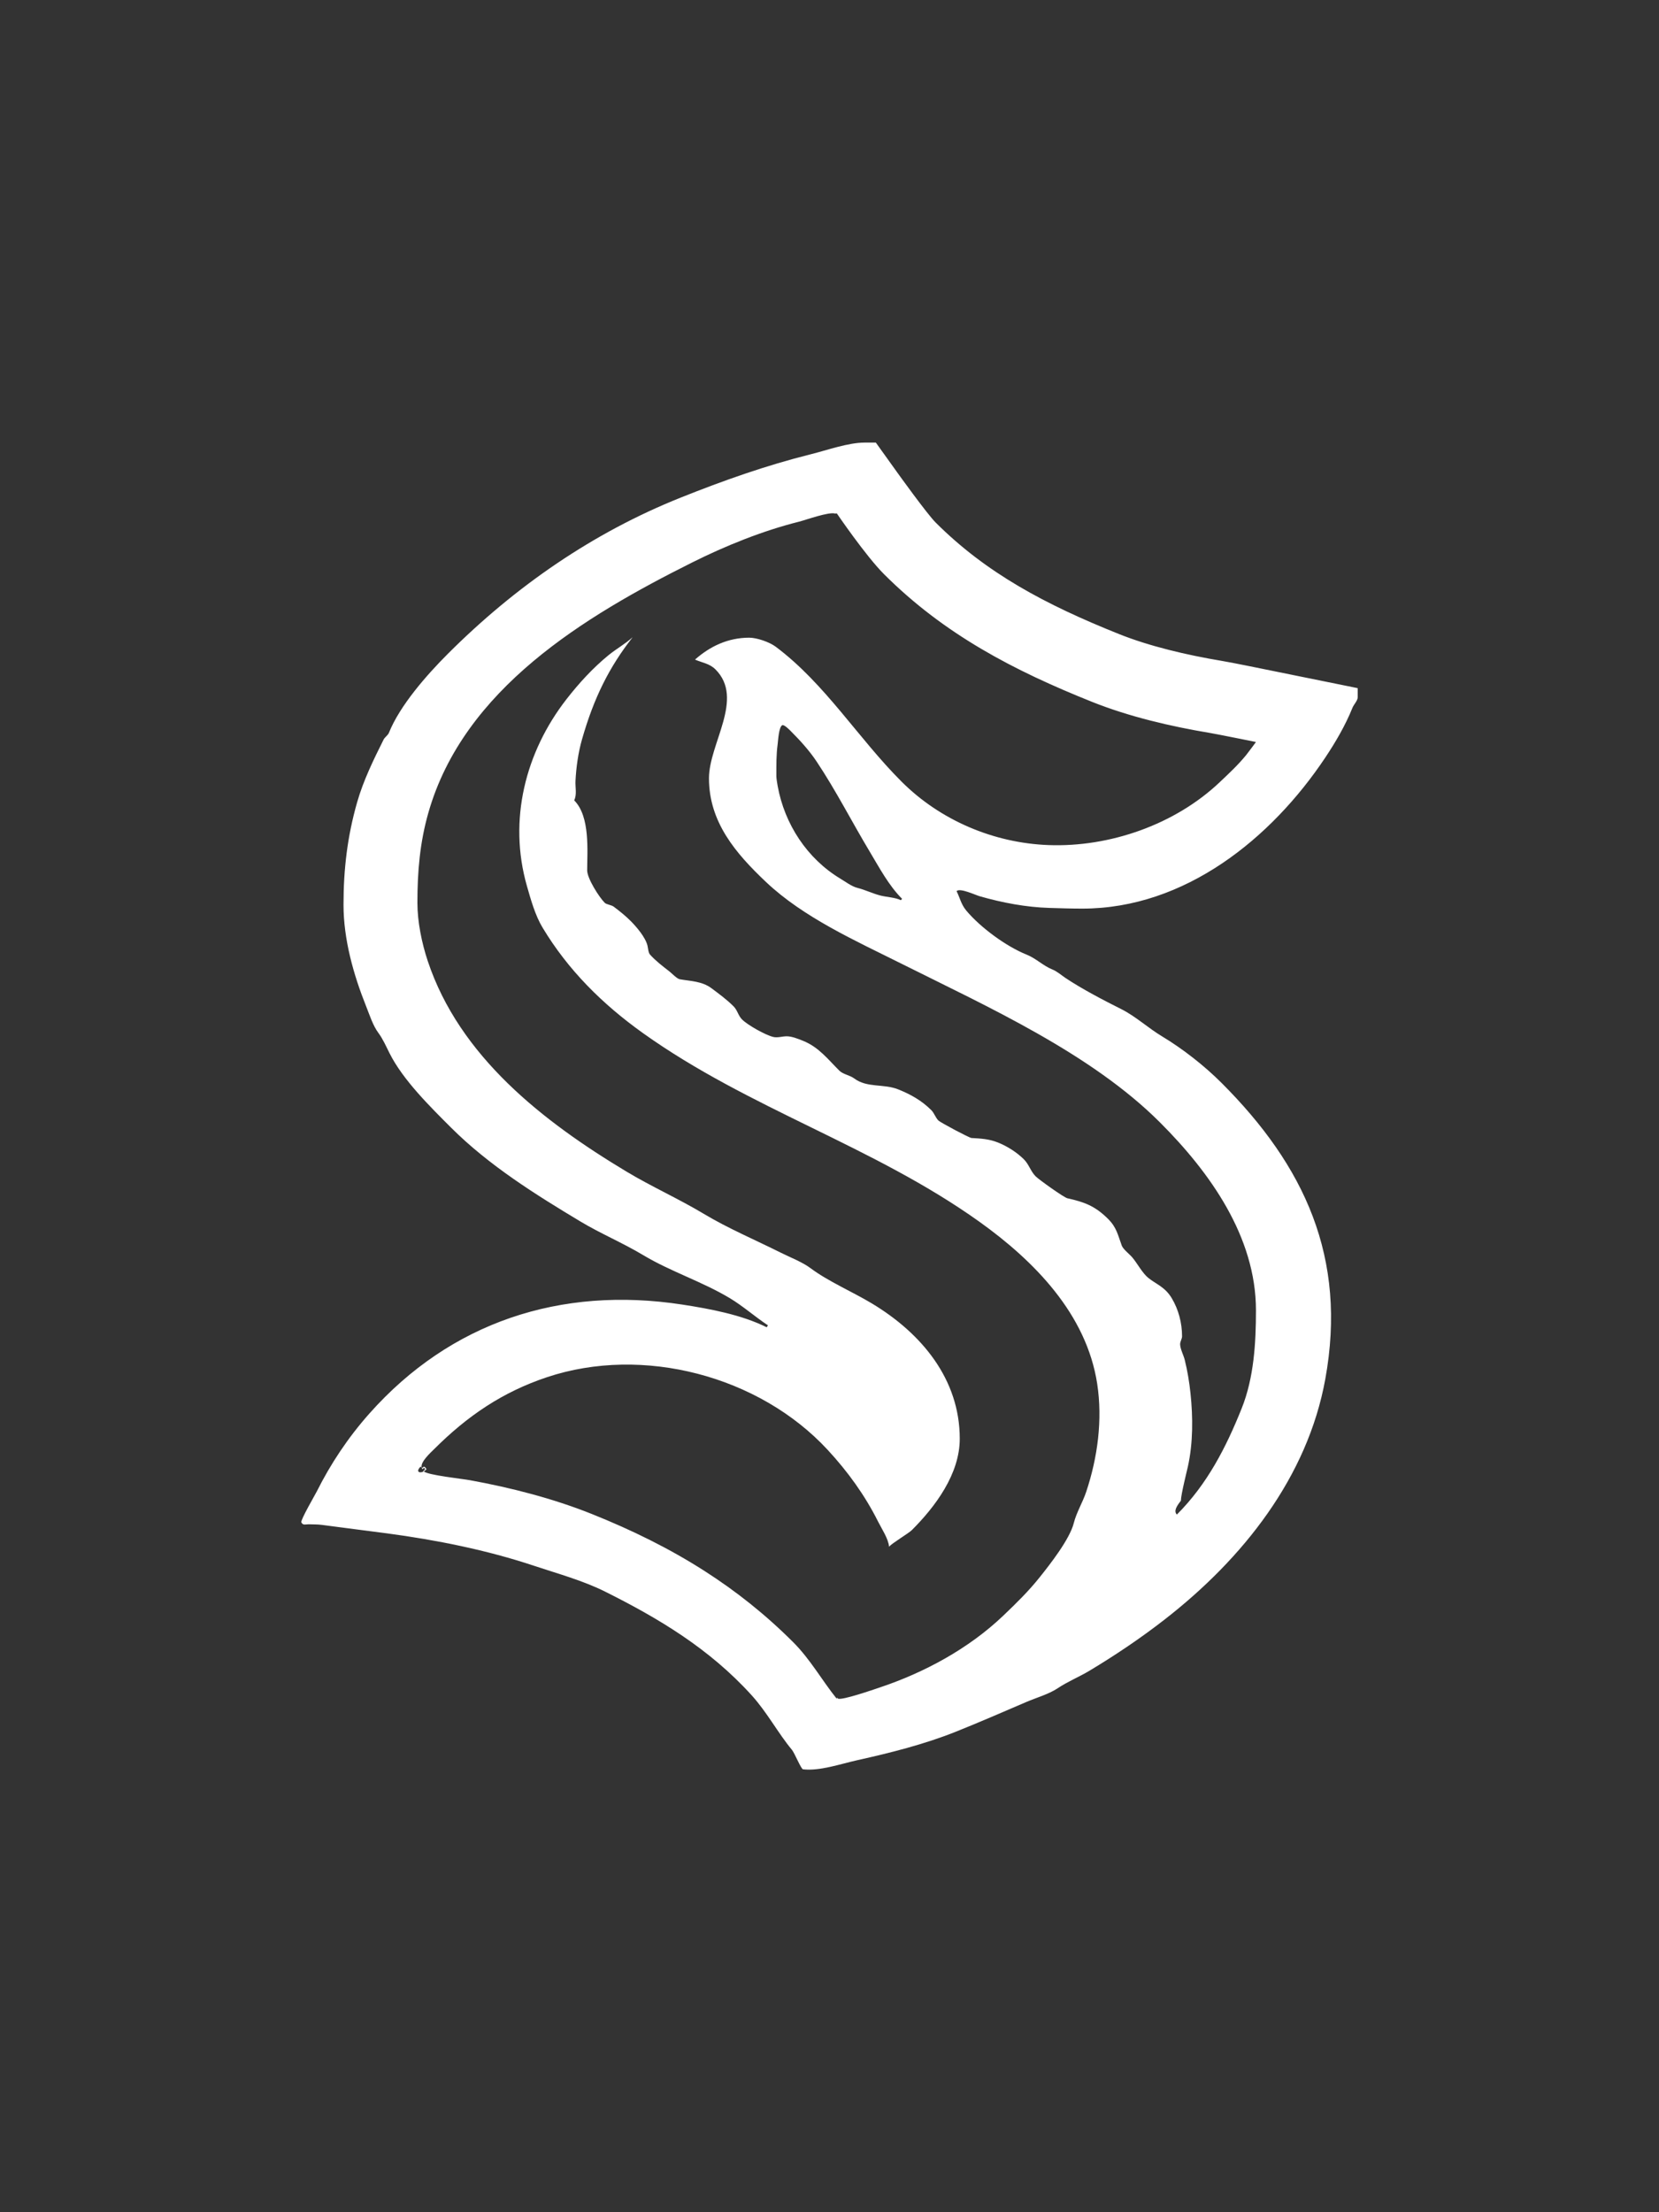 <?xml version="1.0" encoding="UTF-8" standalone="no"?>
<!DOCTYPE svg PUBLIC "-//W3C//DTD SVG 1.1//EN" "http://www.w3.org/Graphics/SVG/1.1/DTD/svg11.dtd">
<!-- Created with Vectornator (http://vectornator.io/) -->
<svg height="100%" stroke-miterlimit="10" style="fill-rule:nonzero;clip-rule:evenodd;stroke-linecap:round;stroke-linejoin:round;" version="1.1" viewBox="0 0 750 1000" width="100%" xml:space="preserve" xmlns="http://www.w3.org/2000/svg" xmlns:vectornator="http://vectornator.io" xmlns:xlink="http://www.w3.org/1999/xlink">
<rect x="0" y="0" width="750" height="1000" fill="#333333" stroke="none"/>
<defs/>
<g id="Layer-1" vectornator:layerName="Layer 1">
<path d="M390.824 200.067C383.384 200.087 374.02 203.472 366.511 205.348C346.271 210.408 326.937 217.253 307.636 224.973C268.239 240.732 233.098 264.918 202.449 295.567C192.889 305.127 180.746 318.934 175.793 331.317C175.401 332.296 173.915 333.322 173.449 334.255C168.955 343.242 164.287 352.726 161.449 362.661C157.055 378.039 155.293 392.822 155.293 408.942C155.293 424.606 159.78 440.536 165.543 454.942C167.072 458.765 168.604 463.638 171.105 466.973C173.006 469.508 174.6 473.088 176.074 476.036C182.169 488.225 194.614 500.419 203.918 509.723C221.095 526.901 242.546 540.244 262.511 552.223C271.615 557.685 281.528 561.808 290.918 567.442C303.091 574.746 317.529 579.371 329.886 586.786C335.898 590.393 341.104 595.056 347.168 599.098C346.875 599.538 346.898 599.534 346.605 599.973C335.288 594.315 320.894 591.63 308.511 589.723C253.348 581.237 203.631 597.744 167.011 638.942C157.259 649.914 149.357 661.907 143.261 674.098C142.453 675.716 135.746 687.193 136.23 688.161C136.992 689.685 138.276 688.985 139.761 689.036C141.716 689.103 143.668 689.054 145.605 689.317C154.949 690.591 165.233 691.838 174.918 693.13C197.251 696.107 220.042 700.661 241.418 707.786C252.102 711.347 263.539 714.456 273.636 719.505C297.63 731.501 320.679 745.185 339.855 766.38C346.82 774.077 351.744 783.453 358.011 790.973C359.196 792.395 362.149 799.685 363.011 799.786C370.564 800.674 379.974 797.356 387.605 795.661C402.553 792.339 417.894 788.482 432.136 782.786C442.898 778.481 453.56 773.822 464.074 769.317C468.525 767.41 474.096 765.854 478.136 763.161C482.804 760.049 487.826 758.047 492.48 755.255C504.175 748.238 515.511 740.629 526.48 732.098C561.922 704.533 591.063 667.813 599.136 623.411C609.131 568.442 589.669 526.944 552.261 489.536C544.459 481.733 534.645 474.055 525.293 468.442C519.035 464.687 513.354 459.379 506.855 456.13C498.837 452.12 489.151 447.055 481.668 442.067C479.917 440.9 477.894 439.095 475.793 438.255C471.589 436.573 468.368 433.222 464.074 431.505C454.915 427.841 443.18 419.225 436.824 411.598C434.468 408.771 433.984 405.886 432.449 402.817C434.006 401.26 440.907 404.569 442.98 405.161C453.082 408.047 463.815 410.092 474.324 410.411C479.303 410.562 484.28 410.723 489.261 410.723C535.814 410.723 574.846 378.878 599.136 342.442C603.601 335.745 608.199 328.006 611.449 319.88C611.988 318.533 613.785 316.699 613.793 315.192C613.8 313.817 613.787 312.442 613.793 311.067L574.355 303.067C574.042 303.003 557.52 299.605 552.418 298.755C536.15 296.043 519.455 292.045 505.918 286.63C472.528 273.274 445.818 259.029 422.98 236.192C418.979 232.191 405.605 213.535 405.605 213.536L395.949 200.067C394.241 200.071 392.532 200.062 390.824 200.067ZM378.324 232.098C378.324 232.098 391.347 251.246 399.636 259.536C426.951 286.85 458.544 303.205 493.668 317.255C510.441 323.964 529.215 328.356 546.98 331.317C550.404 331.888 567.793 335.411 567.793 335.411C567.793 335.411 564.358 340.099 563.386 341.286C559.65 345.853 555.884 349.337 551.386 353.598C531.14 372.779 501.628 383.026 474.043 382.005C449.288 381.089 425.102 370.846 407.543 353.286C387.819 333.563 373.098 309.147 350.699 292.348C347.846 290.209 342.141 288.255 338.699 288.255C329.136 288.255 320.943 292.165 314.199 298.161C317.394 299.558 320.772 299.921 323.449 302.598C336.689 315.838 320.511 336.063 320.511 351.817C320.511 371.613 332.555 385.697 346.293 398.692C363.293 414.774 386.787 425.252 407.543 435.63C446.562 455.139 493.244 476.206 524.418 507.38C546.864 529.827 567.793 558.954 567.793 592.348C567.793 606.979 566.885 622.774 561.355 636.598C554.304 654.226 545.789 670.883 532.043 684.63C530.433 683.021 532.122 680.587 533.855 678.38C533.868 675.674 536.6 664.825 537.011 662.973C539.39 652.269 539.329 640.586 538.199 629.848C537.664 624.766 536.816 619.596 535.574 614.63C535.057 612.563 533.511 609.701 533.511 607.598C533.511 606.414 534.386 605.199 534.386 604.067C534.386 598.028 532.786 591.93 529.699 586.786C526.681 581.756 522.71 580.526 519.168 577.692C516.389 575.469 514.153 571.034 511.824 568.317C510.591 566.878 507.757 564.723 507.136 563.067C505.365 558.341 504.89 554.945 500.98 551.036C495.065 545.12 490.224 543.368 482.543 541.661C480.99 541.316 469.738 533.294 468.168 531.723C465.989 529.545 465.151 526.331 462.918 524.098C459.728 520.91 455.379 518.145 451.199 516.473C447.118 514.841 443.586 514.671 439.168 514.411C438.201 514.355 425.154 507.428 424.23 506.505C422.895 505.169 422.361 503.166 421.011 501.817C416.674 497.48 411.652 494.673 406.074 492.442C399.425 489.783 392 491.871 386.136 487.473C384.178 486.005 381.142 485.666 379.418 483.942C374.195 478.72 370.066 473.295 363.011 470.473C360.838 469.604 358.019 468.442 355.668 468.442C353.614 468.441 351.503 469.221 349.511 468.723C345.95 467.833 338.033 463.401 335.449 460.817C333.758 459.127 333.361 456.635 331.668 454.942C328.5 451.775 325.199 449.38 321.699 446.755C317.379 443.515 312.283 443.536 307.324 442.661C306.02 442.431 303.705 439.96 302.636 439.13C299.587 436.757 296.449 434.387 293.855 431.505C293.08 430.643 292.977 428.524 292.699 427.411C291.746 423.6 287.68 418.892 285.074 416.286C282.76 413.971 280.062 411.808 277.449 409.848C276.362 409.033 274.195 408.907 273.355 408.067C270.887 405.599 265.449 397.102 265.449 393.442C265.449 384.785 266.889 369.101 259.574 361.786C260.887 359.159 260.021 355.937 260.168 353.005C260.475 346.853 261.407 340.2 263.105 334.255C268.496 315.385 275.374 301.628 286.011 288.036C282.741 291.024 278.514 293.371 275.105 296.161C267.975 301.995 261.72 308.839 256.074 316.098C237.514 339.962 229.689 370.688 238.199 400.473C239.961 406.639 241.938 413.737 245.23 419.223C256.774 438.462 272.314 453.886 290.636 466.973C338.64 501.262 394.722 517.954 442.699 552.223C467.619 570.023 491.175 594.036 496.011 625.473C498.516 641.755 496.236 658.801 491.043 674.38C489.474 679.086 486.629 683.723 485.449 688.442C483.61 695.799 474.561 707.302 469.949 713.067C464.893 719.387 459.5 724.668 453.543 730.348C437.89 745.273 417.842 756.092 397.574 762.848C394.689 763.81 380.828 768.65 378.824 767.848C378.603 767.76 378.603 767.516 378.543 767.317C378.431 767.458 378.346 767.733 378.23 767.848C371.507 759.444 366.325 750.068 358.605 742.348C346.031 729.774 332.71 719.237 318.543 710.161C302.624 699.963 285.639 691.612 267.48 684.348C249.999 677.355 230.908 672.46 212.418 669.098C208.932 668.464 193.266 666.8 191.574 665.098C189.755 666.131 187.764 665.346 190.136 662.973C190.362 663.123 190.493 663.179 190.605 663.255C190.074 660.747 194.794 656.535 196.293 655.036C211.342 639.986 227.316 629.195 247.293 622.536C290.643 608.086 343.184 621.92 374.136 655.348C383.233 665.173 391.017 675.922 396.98 687.848C398.494 690.877 401.691 695.681 401.918 699.161C403.301 697.548 410.788 693.103 412.23 691.661C422.855 681.036 433.886 666.308 433.886 650.348C433.887 623.421 416.599 602.663 394.043 589.13C385.5 584.003 374.307 579.164 366.511 573.317C362.744 570.491 357.396 568.462 353.043 566.286C341.383 560.456 329.229 555.329 318.168 548.692C306.825 541.885 294.673 536.47 283.324 529.661C245.308 506.851 207.732 477.48 193.386 434.442C190.668 426.285 188.699 416.647 188.699 408.067C188.699 393.944 189.826 380.796 193.668 367.348C209.649 311.412 264.261 278.583 312.918 254.255C327.975 246.726 344.797 239.925 361.23 235.817C364.363 235.034 374.74 231.227 377.605 232.161C377.695 232.071 378.324 232.098 378.324 232.098ZM353.636 327.817C354.524 327.373 357.309 330.302 357.449 330.442C361.667 334.659 365.84 339.232 369.168 344.223C377.95 357.397 385.041 371.397 393.168 384.942C397.529 392.212 401.773 400.266 407.824 406.317C407.531 406.61 407.523 406.618 407.23 406.911C404.749 405.67 400.943 405.542 398.168 404.848C394.566 403.948 391.126 402.229 387.605 401.348C385.025 400.703 382.222 398.569 379.98 397.223C364.85 388.145 354.692 372.495 351.574 355.348C351.376 354.263 350.98 351.871 350.98 350.942C350.98 345.4 350.908 341.279 351.574 336.286C351.773 334.792 352.089 328.591 353.636 327.817ZM190.605 663.255C190.672 663.571 190.79 663.877 191.043 664.13C191.336 663.837 191.312 663.829 191.605 663.536C191.807 663.637 191.897 663.698 192.011 663.755C192.062 663.855 192.106 663.943 192.199 664.13C191.759 664.569 191.763 664.565 191.324 665.005C191.346 665.037 191.541 665.065 191.574 665.098C192.007 664.853 192.439 664.601 192.793 664.13C192.086 663.069 192.506 663.423 191.605 662.973C191.312 663.266 191.336 663.243 191.043 663.536C190.828 663.393 190.712 663.326 190.605 663.255Z" fill="#ffffff" fill-rule="nonzero" opacity="1" stroke="none"/>
</g>
</svg>
